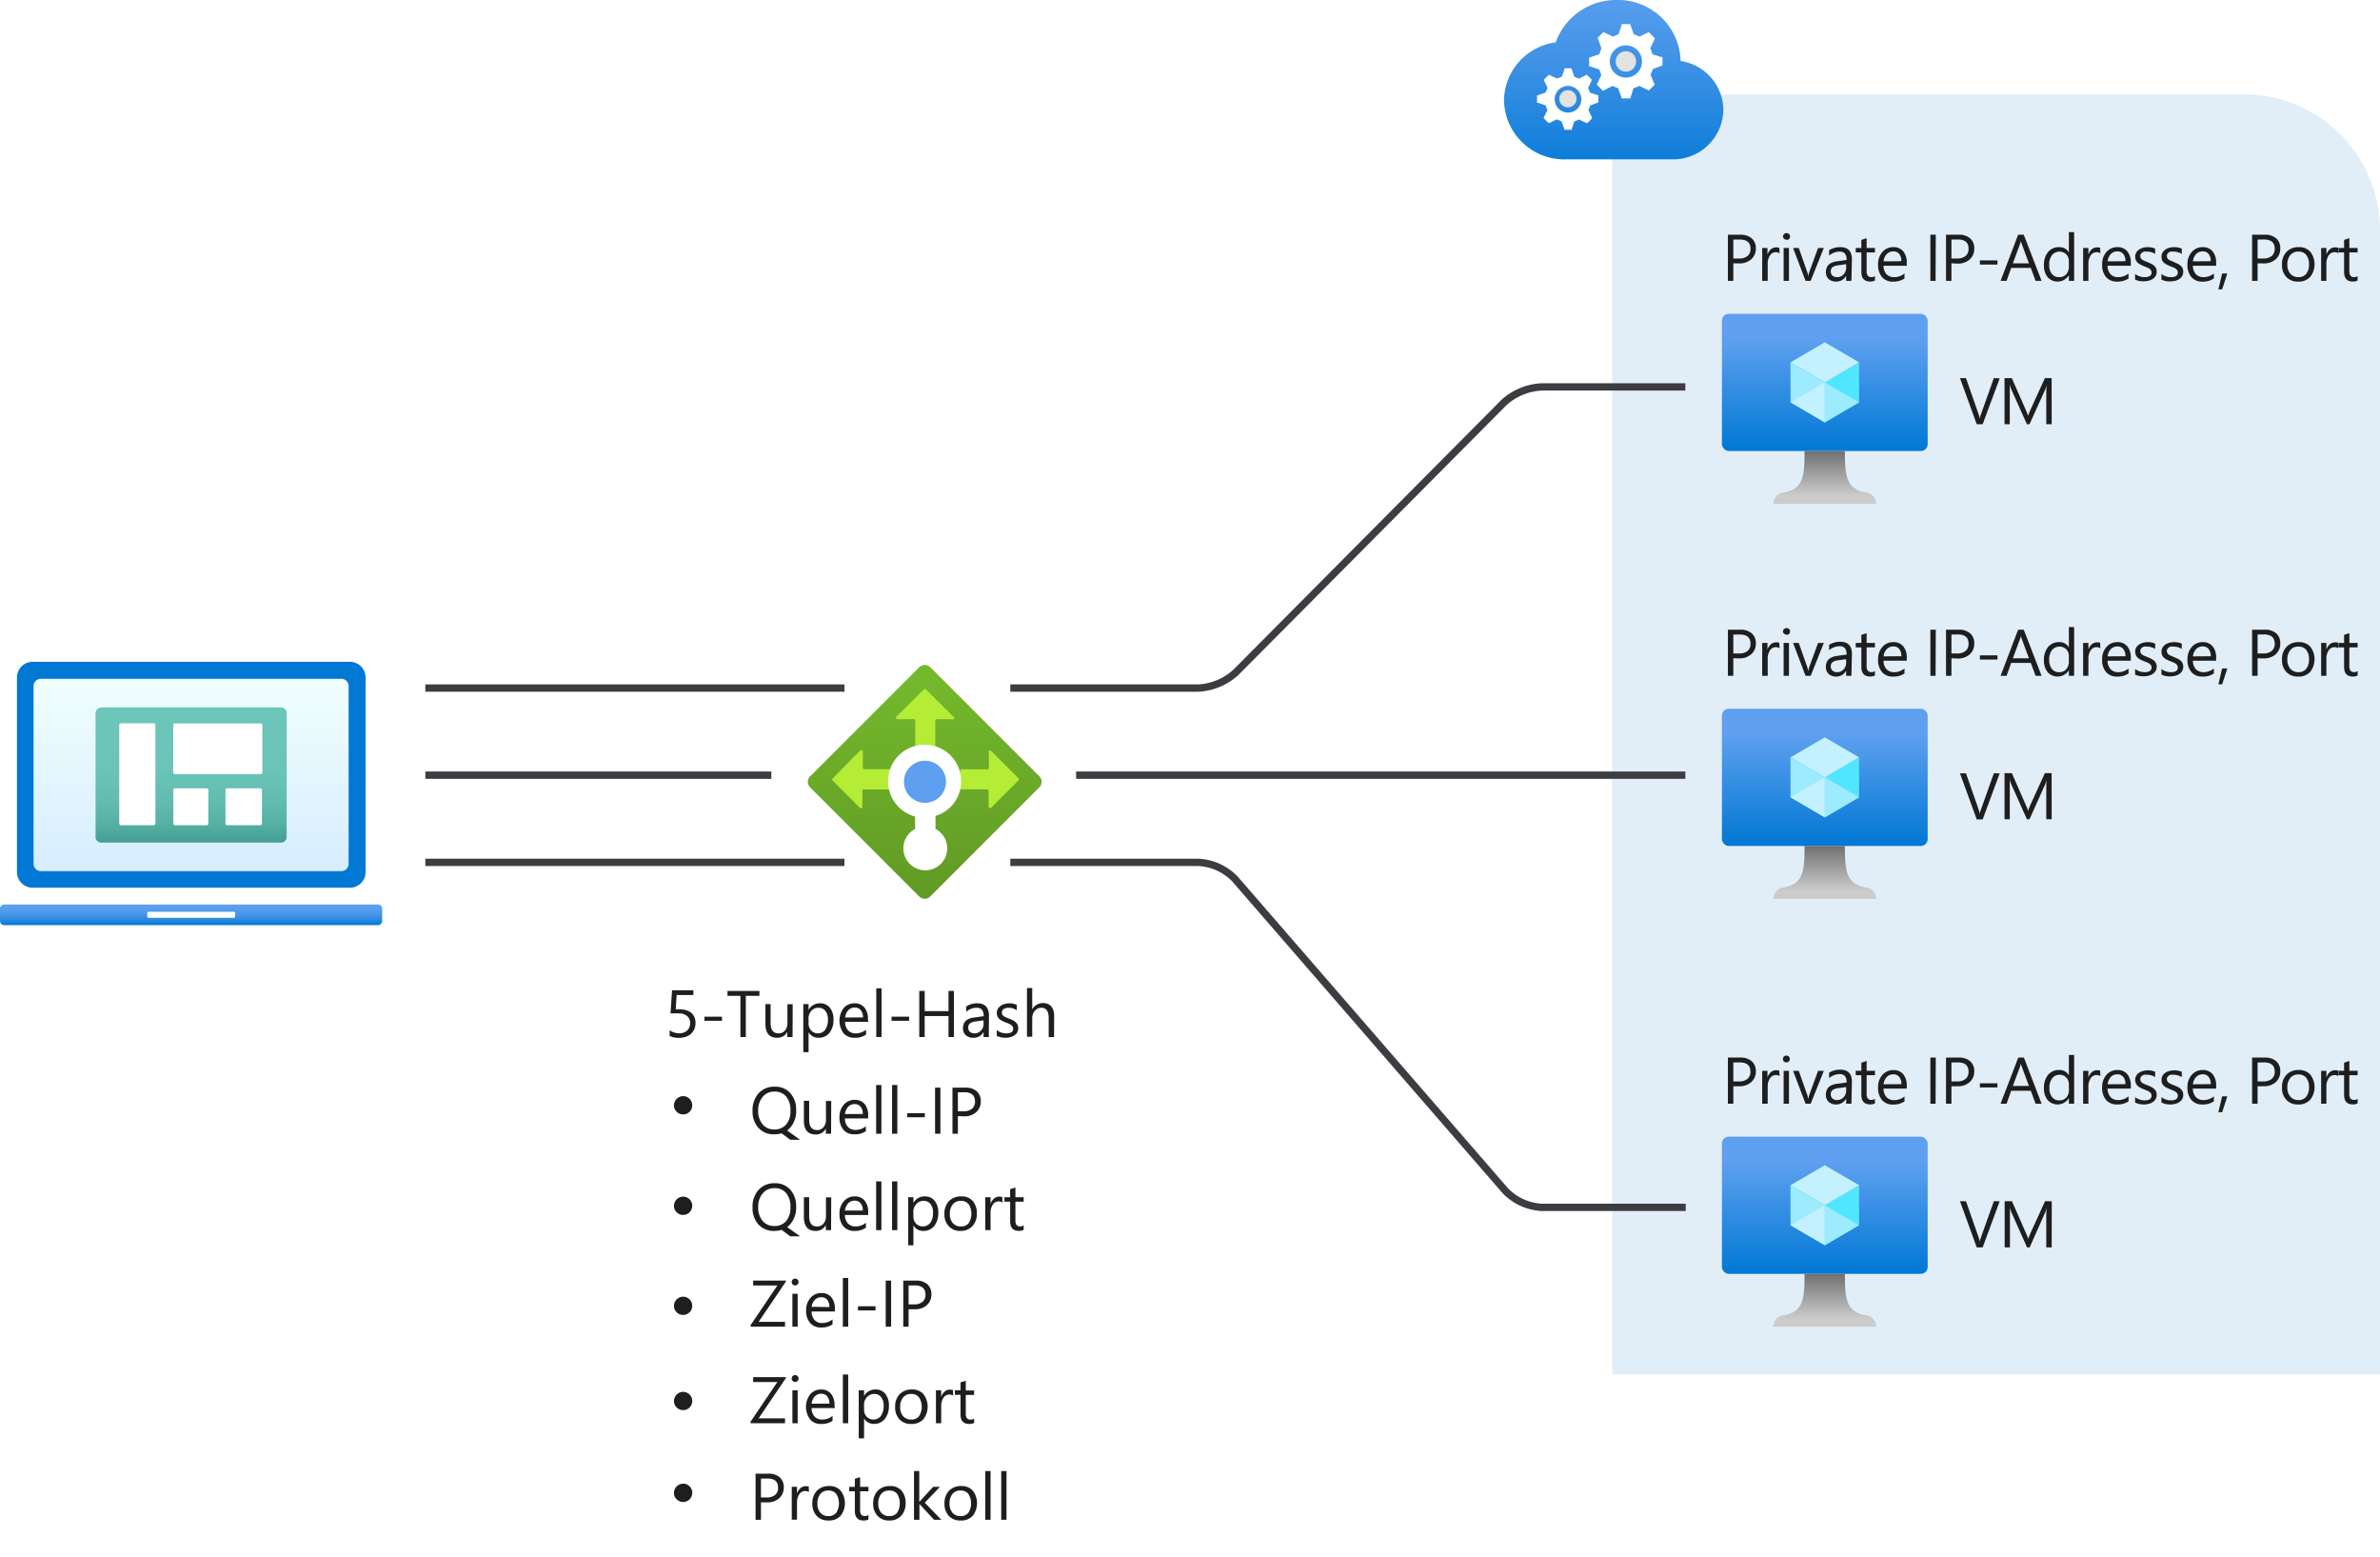 <svg id="Layer_1" data-name="Layer 1" xmlns="http://www.w3.org/2000/svg" xmlns:xlink="http://www.w3.org/1999/xlink" viewBox="0 0 325.49 212.9"><defs><style>.cls-1,.cls-10{fill:#fff;}.cls-2{fill:#0072c6;opacity:0.12;}.cls-2,.cls-6{isolation:isolate;}.cls-3{fill:url(#linear-gradient);}.cls-4{fill:#b4ec36;}.cls-5{fill:#5ea0ef;}.cls-6{opacity:0.9;fill:url(#linear-gradient-2);}.cls-7{fill:url(#linear-gradient-3);}.cls-8{fill:#0078d4;}.cls-10,.cls-8,.cls-9{fill-rule:evenodd;}.cls-9{fill:url(#linear-gradient-4);}.cls-11{fill:none;stroke:#3c3c41;stroke-miterlimit:10;}.cls-12{fill:url(#linear-gradient-5);}.cls-13{fill:#50e6ff;}.cls-14{fill:#c3f1ff;}.cls-15{fill:#9cebff;}.cls-16{fill:url(#linear-gradient-6);}.cls-17{fill:url(#linear-gradient-7);}.cls-18{fill:url(#linear-gradient-8);}.cls-19{fill:url(#linear-gradient-9);}.cls-20{fill:url(#linear-gradient-10);}.cls-21{fill:url(#linear-gradient-11);}.cls-22{fill:#e3e3e3;}.cls-23{fill:#1e1e1e;}</style><linearGradient id="linear-gradient" x1="126.49" y1="963.39" x2="126.49" y2="926.29" gradientTransform="translate(0 -837.21)" gradientUnits="userSpaceOnUse"><stop offset="0" stop-color="#5e9624"/><stop offset="0.02" stop-color="#5f9724"/><stop offset="1" stop-color="#76bc2d"/></linearGradient><linearGradient id="linear-gradient-2" x1="26.52" y1="92.8" x2="26.52" y2="120.83" gradientTransform="matrix(1, 0, 0, -1, 0, 213)" gradientUnits="userSpaceOnUse"><stop offset="0" stop-color="#d2ebff"/><stop offset="1" stop-color="#f0fffd"/></linearGradient><linearGradient id="linear-gradient-3" x1="26.13" y1="931.16" x2="26.13" y2="955.35" gradientTransform="translate(0 -837.21)" gradientUnits="userSpaceOnUse"><stop offset="0.09" stop-color="#6cc6b9"/><stop offset="0.46" stop-color="#6ac4b7"/><stop offset="0.64" stop-color="#62bdb0"/><stop offset="0.77" stop-color="#56b1a4"/><stop offset="0.88" stop-color="#439f93"/><stop offset="0.98" stop-color="#2c897d"/><stop offset="1" stop-color="#258277"/></linearGradient><linearGradient id="linear-gradient-4" x1="26.13" y1="86.52" x2="26.13" y2="89.34" gradientTransform="matrix(1, 0, 0, -1, 0, 213)" gradientUnits="userSpaceOnUse"><stop offset="0" stop-color="#0078d4"/><stop offset="0.17" stop-color="#1c84dc"/><stop offset="0.38" stop-color="#3990e4"/><stop offset="0.59" stop-color="#4d99ea"/><stop offset="0.8" stop-color="#5a9eee"/><stop offset="1" stop-color="#5ea0ef"/></linearGradient><linearGradient id="linear-gradient-5" x1="249.56" y1="898.87" x2="249.56" y2="880.1" gradientTransform="translate(0 -837.21)" gradientUnits="userSpaceOnUse"><stop offset="0" stop-color="#0078d4"/><stop offset="0.82" stop-color="#5ea0ef"/></linearGradient><linearGradient id="linear-gradient-6" x1="249.56" y1="906.1" x2="249.56" y2="898.87" gradientTransform="translate(0 -837.21)" gradientUnits="userSpaceOnUse"><stop offset="0.15" stop-color="#ccc"/><stop offset="1" stop-color="#707070"/></linearGradient><linearGradient id="linear-gradient-7" x1="249.56" y1="952.87" x2="249.56" y2="934.1" xlink:href="#linear-gradient-5"/><linearGradient id="linear-gradient-8" x1="249.56" y1="960.1" x2="249.56" y2="952.87" xlink:href="#linear-gradient-6"/><linearGradient id="linear-gradient-9" x1="249.56" y1="1011.37" x2="249.56" y2="992.6" xlink:href="#linear-gradient-5"/><linearGradient id="linear-gradient-10" x1="249.56" y1="1018.6" x2="249.56" y2="1011.37" xlink:href="#linear-gradient-6"/><linearGradient id="linear-gradient-11" x1="220.69" y1="862.31" x2="220.69" y2="832.51" gradientTransform="translate(0 -837.21)" gradientUnits="userSpaceOnUse"><stop offset="0" stop-color="#0078d4"/><stop offset="0.16" stop-color="#1380da"/><stop offset="0.53" stop-color="#3c91e5"/><stop offset="0.82" stop-color="#559cec"/><stop offset="1" stop-color="#5ea0ef"/></linearGradient></defs><rect class="cls-1" width="325.49" height="212.9"/><path class="cls-1" d="M325.49,187.9h-105V12.9h86.4a18.59,18.59,0,0,1,18.6,18.59Z"/><path class="cls-2" d="M325.49,187.9h-105V12.9h86.4a18.59,18.59,0,0,1,18.6,18.59Z"/><path class="cls-3" d="M110.81,106.13l14.91-14.91a1.07,1.07,0,0,1,1.51,0l0,0,14.91,14.91a1.06,1.06,0,0,1,0,1.51l0,0-14.93,14.93a1.06,1.06,0,0,1-1.49,0l-14.93-14.93a1.07,1.07,0,0,1,0-1.51Z"/><path class="cls-4" d="M130.4,98l-3.77-3.75a.23.23,0,0,0-.29,0L122.58,98a.17.17,0,0,0,0,.25.18.18,0,0,0,.19.07h2.2a.2.2,0,0,1,.2.19h0v3.56a.19.19,0,0,0,.19.19h2.35a.19.19,0,0,0,.2-.19h0V98.52a.19.19,0,0,1,.19-.19h2.21a.18.18,0,0,0,.21-.13.18.18,0,0,0-.07-.19Z"/><path class="cls-4" d="M117.6,102.65l-3.73,3.78a.2.2,0,0,0,0,.27l3.73,3.75a.2.2,0,0,0,.34-.14v-2.19a.18.18,0,0,1,.19-.19h3.56a.18.18,0,0,0,.18-.18s0,0,0,0v-2.35a.16.16,0,0,0-.06-.24l-.06,0h-3.55a.18.18,0,0,1-.2-.16v-2.17a.22.22,0,0,0-.12-.27.21.21,0,0,0-.27.13Z"/><path class="cls-4" d="M135.52,110.45l3.78-3.77a.19.19,0,0,0,0-.26l-3.78-3.77a.2.2,0,0,0-.28,0,.19.19,0,0,0,0,.12V105a.18.18,0,0,1-.18.18h-3.57a.18.18,0,0,0-.18.18v2.36a.18.18,0,0,0,.16.2H135a.19.19,0,0,1,.2.19v2.21a.2.2,0,0,0,.21.17A.22.22,0,0,0,135.52,110.45Z"/><path class="cls-1" d="M131.45,106.9a5,5,0,1,0-6.3,4.74v1.69a3,3,0,1,0,2.79,0v-1.78A4.93,4.93,0,0,0,131.45,106.9Z"/><circle id="e99c3387-15c3-4f28-bd4b-cb209b430e06" class="cls-5" cx="126.5" cy="106.88" r="2.88"/><rect class="cls-6" x="4.02" y="92.17" width="45.01" height="28.04"/><path class="cls-7" d="M13.86,96.72H38.42a.75.75,0,0,1,.78.71v17.06a.75.75,0,0,1-.78.71H13.86a.76.76,0,0,1-.79-.71v-17a.76.76,0,0,1,.79-.74Z"/><path id="bd0aa3dd-0b00-4321-a08d-35d4016600a8" class="cls-1" d="M23.92,98.91H35.65a.23.23,0,0,1,.23.21v6.48a.23.23,0,0,1-.23.22H23.92a.23.23,0,0,1-.23-.22V99.11A.23.23,0,0,1,23.92,98.91Z"/><rect id="bda038fc-05f8-4c73-8191-dcc998cc8c65" class="cls-1" x="16.31" y="98.89" width="4.94" height="13.93" rx="0.22"/><path id="f698805f-4654-42cb-b2bf-38f0a925cdbf" class="cls-1" d="M31.06,107.78h4.55a.21.21,0,0,1,.21.22v4.62a.21.21,0,0,1-.21.2H31.06a.22.22,0,0,1-.22-.2V108a.22.22,0,0,1,.22-.22Z"/><path id="f83fd769-9efd-4d02-bd0d-a012d7e875a2" class="cls-1" d="M23.85,107.78h4.42a.22.22,0,0,1,.22.22h0v4.62a.2.2,0,0,1-.2.2H23.92a.21.21,0,0,1-.21-.21V108A.21.21,0,0,1,23.85,107.78Z"/><path class="cls-8" d="M4.59,93.8a1,1,0,0,1,1-1H46.68a1,1,0,0,1,1,1h0v24.3a1,1,0,0,1-1,1H5.59a1,1,0,0,1-1-1h0ZM2.32,92.63v26.59a2.15,2.15,0,0,0,2.15,2.15H47.8A2.15,2.15,0,0,0,50,119.22h0V92.63a2.15,2.15,0,0,0-2.15-2.15H4.47a2.15,2.15,0,0,0-2.15,2.15Z"/><path class="cls-9" d="M.57,123.66H51.7a.57.57,0,0,1,.57.57h0v1.68a.58.58,0,0,1-.57.57H.57a.58.58,0,0,1-.57-.57H0v-1.68a.56.56,0,0,1,.57-.57Z"/><path class="cls-10" d="M20.3,124.66H32a.16.16,0,0,1,.16.17h0v.48a.17.17,0,0,1-.16.17H20.3a.17.17,0,0,1-.16-.17h0v-.48a.16.16,0,0,1,.16-.17Z"/><line class="cls-11" x1="115.49" y1="94.07" x2="58.17" y2="94.07"/><line class="cls-11" x1="105.49" y1="105.98" x2="58.17" y2="105.98"/><line class="cls-11" x1="230.49" y1="105.98" x2="147.17" y2="105.98"/><line class="cls-11" x1="115.49" y1="117.9" x2="58.17" y2="117.9"/><rect class="cls-12" x="235.49" y="42.9" width="28.14" height="18.76" rx="0.94"/><polygon class="cls-13" points="254.25 49.54 254.25 55 249.56 57.75 249.56 52.28 254.25 49.54"/><polygon class="cls-14" points="254.25 49.54 249.56 52.29 244.87 49.54 249.56 46.8 254.25 49.54"/><polygon class="cls-15" points="249.56 52.29 249.56 57.75 244.87 55 244.87 49.54 249.56 52.29"/><polygon class="cls-14" points="244.87 55 249.56 52.28 249.56 57.75 244.87 55"/><polygon class="cls-15" points="254.25 55 249.56 52.28 249.56 57.75 254.25 55"/><path class="cls-16" d="M255.2,67.33c-2.78-.43-2.89-2.44-2.89-5.67h-5.52c0,3.23-.09,5.24-2.88,5.67a1.58,1.58,0,0,0-1.39,1.57h14.07A1.56,1.56,0,0,0,255.2,67.33Z"/><rect class="cls-17" x="235.49" y="96.9" width="28.14" height="18.76" rx="0.94"/><polygon class="cls-13" points="254.25 103.54 254.25 109 249.56 111.75 249.56 106.28 254.25 103.54"/><polygon class="cls-14" points="254.25 103.54 249.56 106.29 244.87 103.54 249.56 100.81 254.25 103.54"/><polygon class="cls-15" points="249.56 106.29 249.56 111.75 244.87 109 244.87 103.54 249.56 106.29"/><polygon class="cls-14" points="244.87 109 249.56 106.28 249.56 111.75 244.87 109"/><polygon class="cls-15" points="254.25 109 249.56 106.28 249.56 111.75 254.25 109"/><path class="cls-18" d="M255.2,121.33c-2.78-.43-2.89-2.44-2.89-5.67h-5.52c0,3.23-.09,5.24-2.88,5.67a1.58,1.58,0,0,0-1.39,1.57h14.07A1.56,1.56,0,0,0,255.2,121.33Z"/><rect class="cls-19" x="235.49" y="155.4" width="28.14" height="18.76" rx="0.94"/><polygon class="cls-13" points="254.25 162.04 254.25 167.5 249.56 170.25 249.56 164.78 254.25 162.04"/><polygon class="cls-14" points="254.25 162.04 249.56 164.79 244.87 162.04 249.56 159.31 254.25 162.04"/><polygon class="cls-15" points="249.56 164.79 249.56 170.25 244.87 167.5 244.87 162.04 249.56 164.79"/><polygon class="cls-14" points="244.87 167.5 249.56 164.78 249.56 170.25 244.87 167.5"/><polygon class="cls-15" points="254.25 167.5 249.56 164.78 249.56 170.25 254.25 167.5"/><path class="cls-20" d="M255.2,179.83c-2.78-.43-2.89-2.44-2.89-5.67h-5.52c0,3.23-.09,5.24-2.88,5.67a1.58,1.58,0,0,0-1.39,1.57h14.07A1.56,1.56,0,0,0,255.2,179.83Z"/><path class="cls-21" d="M235.69,15a6.84,6.84,0,0,0-5.85-6.66A8.56,8.56,0,0,0,221.09,0a8.76,8.76,0,0,0-8.33,5.79,8.12,8.12,0,0,0-7.07,8,8.24,8.24,0,0,0,8.45,8h14.79A6.89,6.89,0,0,0,235.69,15Z"/><circle class="cls-22" cx="214.43" cy="13.5" r="1.18"/><path class="cls-1" d="M218.59,14V13h-.13l-1-.33-.26-.65.51-1.1-.66-.67h-.14l-.95.5-.65-.26-.41-1.15h-.95v.13l-.34,1-.7.26-1.08-.51-.67.66V11l.49,1-.27.65-1.17.41v1h.14l1,.33.27.65-.52,1.1.67.67h.13l1-.49.65.27.42,1.15h1v-.13l.33-1,.65-.27,1.1.52.67-.67v-.13l-.48-1,.26-.65Zm-4.16,1.39a1.82,1.82,0,1,1,1.83-1.8,1.81,1.81,0,0,1-1.83,1.8Z"/><circle class="cls-22" cx="222.36" cy="8.4" r="1.4"/><path class="cls-1" d="M227.36,8.94V7.8h-.15L226,7.42l-.29-.85.62-1.33-.8-.8h-.15L224.21,5l-.77-.32-.5-1.38h-1.18v.17l-.4,1.21-.78.32-1.3-.62-.8.8.08.15L219,6.59l-.27.83-1.4.45V9.09h.17l1.21.4.29.75-.62,1.33.83.85.17-.08,1.13-.59.79.32.5,1.38H223v-.16l.4-1.22.78-.32,1.32.62.8-.8-.08-.15-.49-1.2.32-.78Zm-5,1.66a2.2,2.2,0,1,1,2.2-2.2h0a2.18,2.18,0,0,1-2.17,2.2Z"/><path class="cls-11" d="M230.49,52.9H210.83A8.31,8.31,0,0,0,205.71,55L169,91.94a8.24,8.24,0,0,1-5.11,2.13H138.17"/><path class="cls-11" d="M138.17,117.9h25.71a7.47,7.47,0,0,1,5,2.26l37,42.65a7.49,7.49,0,0,0,5,2.26h19.66"/><path class="cls-23" d="M93.43,152.36a1.17,1.17,0,0,1-.88-.36,1.19,1.19,0,0,1-.38-.88,1.28,1.28,0,0,1,1.26-1.26,1.25,1.25,0,0,1,1.24,1.26,1.23,1.23,0,0,1-1.23,1.24Z"/><path class="cls-23" d="M93.43,166.1a1.17,1.17,0,0,1-.88-.36,1.19,1.19,0,0,1-.38-.88,1.28,1.28,0,0,1,1.26-1.26,1.25,1.25,0,0,1,1.24,1.26,1.23,1.23,0,0,1-1.23,1.24Z"/><path class="cls-23" d="M93.43,179.77a1.17,1.17,0,0,1-.88-.36,1.16,1.16,0,0,1-.38-.88,1.27,1.27,0,0,1,1.26-1.25,1.25,1.25,0,0,1,1.24,1.25,1.23,1.23,0,0,1-1.23,1.24Z"/><path class="cls-23" d="M93.43,192.79a1.25,1.25,0,0,1-.88-.36,1.19,1.19,0,0,1-.38-.88,1.28,1.28,0,0,1,1.26-1.26,1.25,1.25,0,0,1,1.24,1.26,1.23,1.23,0,0,1-1.23,1.24Z"/><path class="cls-23" d="M93.43,205.35a1.25,1.25,0,0,1-.88-.36,1.19,1.19,0,0,1-.38-.88,1.27,1.27,0,0,1,1.26-1.26,1.16,1.16,0,0,1,.88.37,1.18,1.18,0,0,1,.36.89,1.24,1.24,0,0,1-1.23,1.24Z"/><path class="cls-23" d="M95.12,139.85a2.24,2.24,0,0,1-.16.84,2,2,0,0,1-.45.64,1.92,1.92,0,0,1-.71.41,2.65,2.65,0,0,1-.92.15,2.59,2.59,0,0,1-1.3-.26v-.77a2.35,2.35,0,0,0,1.31.41,1.72,1.72,0,0,0,.62-.1,1.31,1.31,0,0,0,.47-.28,1.17,1.17,0,0,0,.29-.43,1.47,1.47,0,0,0,.11-.56,1.21,1.21,0,0,0-.42-1,1.81,1.81,0,0,0-1.2-.35h-.55l-.27,0-.24,0,.21-3.16h2.92v.65H92.54L92.41,138l.3,0H93a2.73,2.73,0,0,1,.89.13,2,2,0,0,1,.68.37,1.65,1.65,0,0,1,.41.6A2,2,0,0,1,95.12,139.85Z"/><path class="cls-23" d="M98.74,139.56h-2.4V139h2.4Z"/><path class="cls-23" d="M103.86,136.15H102v5.63h-.74v-5.63H99.49v-.67h4.37Z"/><path class="cls-23" d="M108.39,141.78h-.72v-.71h0a1.48,1.48,0,0,1-1.39.81c-1.07,0-1.6-.63-1.6-1.91v-2.69h.71v2.57c0,1,.37,1.43,1.09,1.43a1.11,1.11,0,0,0,.87-.39,1.48,1.48,0,0,0,.34-1v-2.59h.72Z"/><path class="cls-23" d="M110.58,141.13h0v2.72h-.72v-6.57h.72v.79h0a1.72,1.72,0,0,1,1.56-.9,1.67,1.67,0,0,1,1.36.61,2.52,2.52,0,0,1,.49,1.62,2.85,2.85,0,0,1-.55,1.81,1.84,1.84,0,0,1-1.51.67A1.52,1.52,0,0,1,110.58,141.13Zm0-1.82v.63a1.36,1.36,0,0,0,.36.95,1.2,1.2,0,0,0,.92.39,1.22,1.22,0,0,0,1-.5,2.38,2.38,0,0,0,.37-1.4,1.79,1.79,0,0,0-.35-1.17,1.14,1.14,0,0,0-.94-.43,1.27,1.27,0,0,0-1,.44A1.58,1.58,0,0,0,110.57,139.31Z"/><path class="cls-23" d="M118.75,139.71h-3.17a1.66,1.66,0,0,0,.4,1.16,1.4,1.4,0,0,0,1.06.41,2.22,2.22,0,0,0,1.4-.5v.67a2.59,2.59,0,0,1-1.57.43,1.92,1.92,0,0,1-1.5-.61,2.9,2.9,0,0,1,0-3.44,1.92,1.92,0,0,1,1.48-.66,1.67,1.67,0,0,1,1.37.58,2.37,2.37,0,0,1,.48,1.58Zm-.73-.61a1.48,1.48,0,0,0-.31-1,1,1,0,0,0-.82-.35,1.19,1.19,0,0,0-.87.36,1.78,1.78,0,0,0-.44,1Z"/><path class="cls-23" d="M120.56,141.78h-.72v-6.66h.72Z"/><path class="cls-23" d="M124.33,139.56h-2.4V139h2.4Z"/><path class="cls-23" d="M130.46,141.78h-.74v-2.87h-3.26v2.87h-.74v-6.3h.74v2.76h3.26v-2.76h.74Z"/><path class="cls-23" d="M135.23,141.78h-.72v-.7h0a1.49,1.49,0,0,1-1.38.8,1.45,1.45,0,0,1-1.05-.35,1.21,1.21,0,0,1-.38-.95c0-.84.49-1.33,1.48-1.46l1.35-.19c0-.77-.31-1.15-.93-1.15a2.18,2.18,0,0,0-1.46.55v-.73a2.71,2.71,0,0,1,1.53-.43c1,0,1.58.56,1.58,1.68Zm-.72-2.28-1.08.15a1.78,1.78,0,0,0-.76.25.72.72,0,0,0-.25.63.68.68,0,0,0,.23.54.92.92,0,0,0,.63.21,1.16,1.16,0,0,0,.88-.38,1.31,1.31,0,0,0,.35-1Z"/><path class="cls-23" d="M136.32,141.62v-.78a2.12,2.12,0,0,0,1.29.44c.64,0,.95-.21.95-.63a.51.51,0,0,0-.08-.31.66.66,0,0,0-.22-.22,1.92,1.92,0,0,0-.32-.18l-.4-.16a2.91,2.91,0,0,1-.53-.24,1.61,1.61,0,0,1-.38-.27,1.13,1.13,0,0,1-.23-.34,1.27,1.27,0,0,1-.07-.46,1.16,1.16,0,0,1,.14-.56,1.35,1.35,0,0,1,.39-.4,1.63,1.63,0,0,1,.55-.25,2.3,2.3,0,0,1,.64-.09,2.52,2.52,0,0,1,1,.21v.73a2.06,2.06,0,0,0-1.15-.33,1.36,1.36,0,0,0-.36.05.8.8,0,0,0-.28.13.49.49,0,0,0-.18.2.51.51,0,0,0-.06.25.67.67,0,0,0,.06.3.54.54,0,0,0,.19.21,1.58,1.58,0,0,0,.29.17l.4.16a4.61,4.61,0,0,1,.54.23,1.74,1.74,0,0,1,.41.28,1,1,0,0,1,.25.35,1.09,1.09,0,0,1,.09.47,1.21,1.21,0,0,1-.14.58,1.18,1.18,0,0,1-.4.4,1.86,1.86,0,0,1-.57.25,2.87,2.87,0,0,1-.67.07A2.65,2.65,0,0,1,136.32,141.62Z"/><path class="cls-23" d="M144.15,141.78h-.73v-2.59c0-.94-.34-1.41-1-1.41a1.15,1.15,0,0,0-.89.41,1.51,1.51,0,0,0-.36,1v2.55h-.72v-6.66h.72V138h0a1.63,1.63,0,0,1,1.47-.86c1,0,1.53.62,1.53,1.84Z"/><path class="cls-23" d="M105.87,155.08a2.79,2.79,0,0,1-2.15-.88,3.3,3.3,0,0,1-.8-2.3,3.45,3.45,0,0,1,.82-2.42,2.87,2.87,0,0,1,2.24-.91,2.68,2.68,0,0,1,2.1.88,3.3,3.3,0,0,1,.8,2.3,3.46,3.46,0,0,1-.82,2.44,3.51,3.51,0,0,1-.41.37l1.77,1.27h-1.34l-1.19-.89A3.31,3.31,0,0,1,105.87,155.08Zm.06-5.84a2,2,0,0,0-1.62.72,2.77,2.77,0,0,0-.62,1.88,2.8,2.8,0,0,0,.6,1.87,2,2,0,0,0,1.58.71,2.06,2.06,0,0,0,1.64-.68,2.75,2.75,0,0,0,.59-1.89,2.85,2.85,0,0,0-.58-1.93A2,2,0,0,0,105.93,149.24Z"/><path class="cls-23" d="M113.66,155h-.72v-.71h0a1.48,1.48,0,0,1-1.39.81c-1.07,0-1.61-.63-1.61-1.91v-2.69h.72v2.57c0,.95.36,1.43,1.09,1.43a1.11,1.11,0,0,0,.87-.39,1.48,1.48,0,0,0,.34-1v-2.59h.72Z"/><path class="cls-23" d="M118.73,152.91h-3.18a1.71,1.71,0,0,0,.41,1.16,1.4,1.4,0,0,0,1.06.41,2.24,2.24,0,0,0,1.4-.5v.67a2.61,2.61,0,0,1-1.57.43,1.89,1.89,0,0,1-1.5-.61,2.52,2.52,0,0,1-.54-1.72,2.48,2.48,0,0,1,.59-1.72,1.92,1.92,0,0,1,1.48-.66,1.7,1.7,0,0,1,1.37.57,2.41,2.41,0,0,1,.48,1.59Zm-.74-.61a1.43,1.43,0,0,0-.3-1,1,1,0,0,0-.82-.35,1.19,1.19,0,0,0-.87.36,1.71,1.71,0,0,0-.44,1Z"/><path class="cls-23" d="M120.54,155h-.72v-6.66h.72Z"/><path class="cls-23" d="M122.72,155H122v-6.66h.72Z"/><path class="cls-23" d="M126.48,152.75h-2.4v-.56h2.4Z"/><path class="cls-23" d="M128.61,155h-.73v-6.3h.73Z"/><path class="cls-23" d="M131,152.6V155h-.74v-6.3H132a2.27,2.27,0,0,1,1.57.49,1.76,1.76,0,0,1,.56,1.39,1.93,1.93,0,0,1-.62,1.47,2.37,2.37,0,0,1-1.67.57Zm0-3.26v2.59h.77a1.76,1.76,0,0,0,1.17-.35,1.23,1.23,0,0,0,.4-1c0-.83-.49-1.25-1.47-1.25Z"/><path class="cls-23" d="M105.87,168.29a2.8,2.8,0,0,1-2.15-.89,3.3,3.3,0,0,1-.8-2.3,3.45,3.45,0,0,1,.82-2.42,2.87,2.87,0,0,1,2.24-.91,2.72,2.72,0,0,1,2.1.88,3.3,3.3,0,0,1,.8,2.3,3.46,3.46,0,0,1-.82,2.44,2.8,2.8,0,0,1-.41.37l1.77,1.27h-1.34l-1.19-.89A3.31,3.31,0,0,1,105.87,168.29Zm.06-5.85a2,2,0,0,0-1.62.72,2.77,2.77,0,0,0-.62,1.88,2.8,2.8,0,0,0,.6,1.87,2,2,0,0,0,1.58.71,2.08,2.08,0,0,0,1.64-.67,2.79,2.79,0,0,0,.59-1.9,2.87,2.87,0,0,0-.58-1.93A2,2,0,0,0,105.93,162.44Z"/><path class="cls-23" d="M113.66,168.18h-.72v-.71h0a1.49,1.49,0,0,1-1.39.82c-1.07,0-1.61-.64-1.61-1.92v-2.69h.72v2.57c0,.95.36,1.43,1.09,1.43a1.11,1.11,0,0,0,.87-.39,1.48,1.48,0,0,0,.34-1v-2.59h.72Z"/><path class="cls-23" d="M118.73,166.11h-3.18a1.71,1.71,0,0,0,.41,1.16,1.4,1.4,0,0,0,1.06.41,2.24,2.24,0,0,0,1.4-.5v.67a2.61,2.61,0,0,1-1.57.44,1.89,1.89,0,0,1-1.5-.62,2.52,2.52,0,0,1-.54-1.72,2.44,2.44,0,0,1,.59-1.71,1.89,1.89,0,0,1,1.48-.67,1.67,1.67,0,0,1,1.37.58,2.37,2.37,0,0,1,.48,1.58Zm-.74-.61a1.43,1.43,0,0,0-.3-1,1,1,0,0,0-.82-.35,1.19,1.19,0,0,0-.87.36,1.71,1.71,0,0,0-.44,1Z"/><path class="cls-23" d="M120.54,168.18h-.72v-6.66h.72Z"/><path class="cls-23" d="M122.72,168.18H122v-6.66h.72Z"/><path class="cls-23" d="M124.92,167.53h0v2.72h-.72v-6.57h.72v.79h0a1.69,1.69,0,0,1,1.55-.9,1.66,1.66,0,0,1,1.36.61,2.47,2.47,0,0,1,.49,1.62,2.79,2.79,0,0,1-.55,1.81,1.84,1.84,0,0,1-1.5.68A1.5,1.5,0,0,1,124.92,167.53Zm0-1.82v.63a1.36,1.36,0,0,0,.36.95,1.3,1.3,0,0,0,1.95-.11,2.29,2.29,0,0,0,.37-1.39,1.75,1.75,0,0,0-.35-1.18,1.13,1.13,0,0,0-.94-.43,1.3,1.3,0,0,0-1,.44A1.63,1.63,0,0,0,124.9,165.71Z"/><path class="cls-23" d="M131.35,168.29a2.07,2.07,0,0,1-1.59-.64,2.31,2.31,0,0,1-.6-1.67,2.46,2.46,0,0,1,.62-1.77,2.26,2.26,0,0,1,1.68-.64,2,2,0,0,1,1.57.62,2.51,2.51,0,0,1,.56,1.72,2.41,2.41,0,0,1-.61,1.73A2.13,2.13,0,0,1,131.35,168.29Zm.05-4.11a1.37,1.37,0,0,0-1.09.47,2,2,0,0,0-.41,1.31,1.85,1.85,0,0,0,.41,1.26,1.38,1.38,0,0,0,1.09.46,1.33,1.33,0,0,0,1.08-.45,2.45,2.45,0,0,0,0-2.59A1.3,1.3,0,0,0,131.4,164.18Z"/><path class="cls-23" d="M137.09,164.41a.85.85,0,0,0-.54-.15.94.94,0,0,0-.78.44,2.05,2.05,0,0,0-.3,1.19v2.29h-.73v-4.5h.73v.93h0a1.58,1.58,0,0,1,.47-.74,1.07,1.07,0,0,1,.71-.27,1.19,1.19,0,0,1,.43.06Z"/><path class="cls-23" d="M140,168.14a1.42,1.42,0,0,1-.67.14c-.79,0-1.18-.44-1.18-1.32v-2.67h-.78v-.61h.78v-1.1l.72-.23v1.33H140v.61h-1.13v2.54a1.09,1.09,0,0,0,.15.65.6.6,0,0,0,.51.19.75.75,0,0,0,.47-.15Z"/><path class="cls-23" d="M107.45,175.26l-3.7,5.46h3.61v.66h-4.71v-.2l3.66-5.43H103v-.67h4.5Z"/><path class="cls-23" d="M108.74,175.74a.44.44,0,0,1-.33-.13.45.45,0,0,1-.14-.33.46.46,0,0,1,.14-.34.48.48,0,0,1,.66,0,.42.42,0,0,1,.14.34.42.42,0,0,1-.14.33A.44.44,0,0,1,108.74,175.74Zm.35,5.64h-.72v-4.5h.72Z"/><path class="cls-23" d="M114.17,179.31H111a1.64,1.64,0,0,0,.4,1.16,1.37,1.37,0,0,0,1.07.41,2.16,2.16,0,0,0,1.39-.5v.68a2.59,2.59,0,0,1-1.57.43,1.88,1.88,0,0,1-1.49-.61,2.5,2.5,0,0,1-.55-1.73,2.44,2.44,0,0,1,.6-1.71,1.9,1.9,0,0,1,1.47-.66,1.7,1.7,0,0,1,1.37.57,2.4,2.4,0,0,1,.49,1.59Zm-.74-.61a1.56,1.56,0,0,0-.3-1,1,1,0,0,0-.83-.34,1.15,1.15,0,0,0-.86.36,1.59,1.59,0,0,0-.44.95Z"/><path class="cls-23" d="M116,181.38h-.73v-6.66H116Z"/><path class="cls-23" d="M119.74,179.16h-2.4v-.57h2.4Z"/><path class="cls-23" d="M121.87,181.38h-.74v-6.3h.74Z"/><path class="cls-23" d="M124.26,179v2.38h-.73v-6.3h1.73a2.27,2.27,0,0,1,1.56.5,1.74,1.74,0,0,1,.56,1.38,1.92,1.92,0,0,1-.62,1.47,2.37,2.37,0,0,1-1.67.57Zm0-3.25v2.58H125a1.71,1.71,0,0,0,1.16-.34,1.26,1.26,0,0,0,.41-1c0-.83-.5-1.25-1.48-1.25Z"/><path class="cls-23" d="M107.45,188.45l-3.7,5.46h3.61v.67h-4.71v-.21l3.66-5.42H103v-.67h4.5Z"/><path class="cls-23" d="M108.74,188.94a.45.45,0,0,1-.33-.14.42.42,0,0,1-.14-.33.48.48,0,0,1,.14-.34.48.48,0,0,1,.66,0,.44.44,0,0,1,.14.34.42.42,0,0,1-.14.33A.45.45,0,0,1,108.74,188.94Zm.35,5.64h-.72v-4.5h.72Z"/><path class="cls-23" d="M114.17,192.51H111a1.66,1.66,0,0,0,.4,1.16,1.41,1.41,0,0,0,1.07.41,2.22,2.22,0,0,0,1.39-.5v.67a2.59,2.59,0,0,1-1.57.43,1.88,1.88,0,0,1-1.49-.61,2.86,2.86,0,0,1,0-3.44,1.9,1.9,0,0,1,1.47-.66,1.7,1.7,0,0,1,1.37.57,2.42,2.42,0,0,1,.49,1.59Zm-.74-.61a1.54,1.54,0,0,0-.3-1,1.05,1.05,0,0,0-.83-.35,1.15,1.15,0,0,0-.86.36,1.65,1.65,0,0,0-.44,1Z"/><path class="cls-23" d="M116,194.58h-.73v-6.66H116Z"/><path class="cls-23" d="M118.17,193.93h0v2.72h-.73v-6.57h.73v.79h0a1.72,1.72,0,0,1,1.56-.9,1.64,1.64,0,0,1,1.36.61,2.52,2.52,0,0,1,.48,1.62A2.79,2.79,0,0,1,121,194a1.81,1.81,0,0,1-1.5.67A1.52,1.52,0,0,1,118.17,193.93Zm0-1.82v.63a1.36,1.36,0,0,0,.36.95,1.29,1.29,0,0,0,1.94-.11,2.31,2.31,0,0,0,.38-1.4,1.79,1.79,0,0,0-.35-1.17,1.14,1.14,0,0,0-.94-.43,1.27,1.27,0,0,0-1,.44A1.56,1.56,0,0,0,118.16,192.11Z"/><path class="cls-23" d="M124.61,194.68a2.1,2.1,0,0,1-1.6-.63,2.35,2.35,0,0,1-.59-1.67,2.42,2.42,0,0,1,.62-1.77,2.24,2.24,0,0,1,1.67-.64,2,2,0,0,1,1.57.62,2.82,2.82,0,0,1,0,3.45A2.14,2.14,0,0,1,124.61,194.68Zm0-4.1a1.39,1.39,0,0,0-1.1.47,2,2,0,0,0-.4,1.31,1.85,1.85,0,0,0,.4,1.26,1.43,1.43,0,0,0,1.1.46,1.31,1.31,0,0,0,1.07-.45,2.4,2.4,0,0,0,0-2.59A1.28,1.28,0,0,0,124.66,190.58Z"/><path class="cls-23" d="M130.35,190.81a.88.88,0,0,0-.55-.15.92.92,0,0,0-.77.44,2,2,0,0,0-.31,1.19v2.29H128v-4.5h.72V191h0a1.51,1.51,0,0,1,.47-.74,1.05,1.05,0,0,1,.71-.27,1.23,1.23,0,0,1,.43.06Z"/><path class="cls-23" d="M133.22,194.54a1.46,1.46,0,0,1-.68.14c-.79,0-1.18-.44-1.18-1.32v-2.67h-.77v-.61h.77V189l.72-.23v1.33h1.14v.61h-1.14v2.54a1,1,0,0,0,.16.65.63.63,0,0,0,.51.19.78.78,0,0,0,.47-.15Z"/><path class="cls-23" d="M104.07,205.4v2.38h-.74v-6.3h1.73a2.27,2.27,0,0,1,1.57.49,1.76,1.76,0,0,1,.56,1.39,1.92,1.92,0,0,1-.62,1.47,2.37,2.37,0,0,1-1.67.57Zm0-3.25v2.58h.77a1.76,1.76,0,0,0,1.17-.35,1.23,1.23,0,0,0,.4-1c0-.83-.49-1.24-1.47-1.24Z"/><path class="cls-23" d="M110.62,204a.83.83,0,0,0-.54-.15.91.91,0,0,0-.77.44,2,2,0,0,0-.31,1.19v2.29h-.72v-4.5H109v.93h0a1.58,1.58,0,0,1,.47-.74,1.09,1.09,0,0,1,.71-.27,1.19,1.19,0,0,1,.43.06Z"/><path class="cls-23" d="M113.29,207.88a2.1,2.1,0,0,1-1.6-.63,2.35,2.35,0,0,1-.59-1.67,2.42,2.42,0,0,1,.62-1.77,2.24,2.24,0,0,1,1.67-.64,2,2,0,0,1,1.57.62,2.82,2.82,0,0,1,0,3.45A2.14,2.14,0,0,1,113.29,207.88Zm0-4.1a1.39,1.39,0,0,0-1.1.47,2,2,0,0,0-.4,1.31,1.85,1.85,0,0,0,.4,1.26,1.4,1.4,0,0,0,1.1.46,1.32,1.32,0,0,0,1.07-.45,2.4,2.4,0,0,0,0-2.59A1.3,1.3,0,0,0,113.34,203.78Z"/><path class="cls-23" d="M118.77,207.74a1.46,1.46,0,0,1-.68.14c-.78,0-1.18-.44-1.18-1.32v-2.67h-.77v-.61h.77v-1.1l.72-.23v1.33h1.14v.61h-1.14v2.54a1,1,0,0,0,.16.65.6.6,0,0,0,.51.19.78.78,0,0,0,.47-.15Z"/><path class="cls-23" d="M121.61,207.88a2.06,2.06,0,0,1-1.59-.63,2.31,2.31,0,0,1-.6-1.67,2.46,2.46,0,0,1,.62-1.77,2.24,2.24,0,0,1,1.67-.64,2,2,0,0,1,1.58.62,2.51,2.51,0,0,1,.56,1.72,2.42,2.42,0,0,1-.61,1.73A2.12,2.12,0,0,1,121.61,207.88Zm0-4.1a1.39,1.39,0,0,0-1.1.47,2,2,0,0,0-.4,1.31,1.85,1.85,0,0,0,.41,1.26,1.38,1.38,0,0,0,1.09.46,1.33,1.33,0,0,0,1.08-.45,2.45,2.45,0,0,0,0-2.59A1.3,1.3,0,0,0,121.66,203.78Z"/><path class="cls-23" d="M128.74,207.78h-1l-2-2.16h0v2.16H125v-6.66h.72v4.22h0l1.89-2.06h.94l-2.08,2.17Z"/><path class="cls-23" d="M131.36,207.88a2.1,2.1,0,0,1-1.6-.63,2.35,2.35,0,0,1-.59-1.67,2.42,2.42,0,0,1,.62-1.77,2.24,2.24,0,0,1,1.67-.64,2,2,0,0,1,1.57.62,2.82,2.82,0,0,1,0,3.45A2.14,2.14,0,0,1,131.36,207.88Zm0-4.1a1.39,1.39,0,0,0-1.1.47,2,2,0,0,0-.4,1.31,1.85,1.85,0,0,0,.4,1.26,1.4,1.4,0,0,0,1.1.46,1.31,1.31,0,0,0,1.07-.45,2.4,2.4,0,0,0,0-2.59A1.28,1.28,0,0,0,131.41,203.78Z"/><path class="cls-23" d="M135.47,207.78h-.72v-6.66h.72Z"/><path class="cls-23" d="M137.65,207.78h-.72v-6.66h.72Z"/><path class="cls-23" d="M237.05,36V38.4h-.74V32.09H238a2.28,2.28,0,0,1,1.57.5,1.74,1.74,0,0,1,.56,1.38,1.92,1.92,0,0,1-.62,1.47,2.37,2.37,0,0,1-1.67.57Zm0-3.25v2.59h.77A1.76,1.76,0,0,0,239,35a1.25,1.25,0,0,0,.4-1c0-.83-.49-1.25-1.47-1.25Z"/><path class="cls-23" d="M243.38,34.63a.88.88,0,0,0-.55-.15.94.94,0,0,0-.77.44,2,2,0,0,0-.31,1.18v2.3H241V33.9h.72v.92h0a1.6,1.6,0,0,1,.47-.74,1.11,1.11,0,0,1,.71-.26,1.23,1.23,0,0,1,.43.06Z"/><path class="cls-23" d="M244.3,32.75a.46.46,0,0,1-.33-.13.44.44,0,0,1-.13-.33A.45.45,0,0,1,244,32a.46.46,0,0,1,.33-.13.45.45,0,0,1,.34.13.46.46,0,0,1,.14.34.46.46,0,0,1-.48.46Zm.36,5.65h-.73V33.9h.73Z"/><path class="cls-23" d="M249.43,33.9l-1.8,4.5h-.7l-1.71-4.5H246l1.15,3.27a3.22,3.22,0,0,1,.15.62h0a3.42,3.42,0,0,1,.14-.61l1.2-3.28Z"/><path class="cls-23" d="M253.2,38.4h-.72v-.71h0a1.51,1.51,0,0,1-1.39.81,1.53,1.53,0,0,1-1-.35,1.27,1.27,0,0,1-.38-.95c0-.84.5-1.33,1.49-1.47l1.35-.19q0-1.14-.93-1.14a2.22,2.22,0,0,0-1.47.55v-.74a2.79,2.79,0,0,1,1.53-.42q1.59,0,1.59,1.68Zm-.72-2.28-1.09.15a1.83,1.83,0,0,0-.76.25.72.72,0,0,0-.25.63.68.68,0,0,0,.24.54.87.87,0,0,0,.62.2,1.17,1.17,0,0,0,.89-.37,1.36,1.36,0,0,0,.35-1Z"/><path class="cls-23" d="M256.42,38.35a1.33,1.33,0,0,1-.67.14c-.79,0-1.19-.44-1.19-1.32V34.51h-.77V33.9h.77V32.8l.72-.24V33.9h1.14v.61h-1.14v2.54a1,1,0,0,0,.16.64.61.61,0,0,0,.51.2.75.75,0,0,0,.47-.15Z"/><path class="cls-23" d="M260.77,36.33h-3.18a1.73,1.73,0,0,0,.41,1.16,1.39,1.39,0,0,0,1.06.4,2.19,2.19,0,0,0,1.4-.5v.68a2.61,2.61,0,0,1-1.57.43,1.89,1.89,0,0,1-1.5-.61,2.54,2.54,0,0,1-.54-1.73,2.44,2.44,0,0,1,.59-1.71,1.92,1.92,0,0,1,1.48-.66,1.7,1.7,0,0,1,1.37.57,2.4,2.4,0,0,1,.48,1.59Zm-.74-.62a1.46,1.46,0,0,0-.3-1,1,1,0,0,0-.82-.34,1.19,1.19,0,0,0-.87.36,1.65,1.65,0,0,0-.44,1Z"/><path class="cls-23" d="M264.71,38.4H264V32.09h.74Z"/><path class="cls-23" d="M266.88,36V38.4h-.74V32.09h1.74a2.27,2.27,0,0,1,1.56.5A1.74,1.74,0,0,1,270,34a1.92,1.92,0,0,1-.62,1.47,2.37,2.37,0,0,1-1.67.57Zm0-3.25v2.59h.78a1.73,1.73,0,0,0,1.16-.35,1.25,1.25,0,0,0,.4-1c0-.83-.49-1.25-1.47-1.25Z"/><path class="cls-23" d="M273.17,36.17h-2.4V35.6h2.4Z"/><path class="cls-23" d="M279.21,38.4h-.82l-.66-1.77h-2.68l-.63,1.77h-.82L276,32.09h.77ZM277.48,36l-1-2.69a1.84,1.84,0,0,1-.1-.42h0a2.17,2.17,0,0,1-.1.42l-1,2.69Z"/><path class="cls-23" d="M283.66,38.4h-.72v-.77h0a1.82,1.82,0,0,1-2.9.27,2.49,2.49,0,0,1-.51-1.65,2.74,2.74,0,0,1,.56-1.79,1.86,1.86,0,0,1,1.5-.67,1.43,1.43,0,0,1,1.35.73h0V31.73h.72Zm-.72-2V35.7a1.31,1.31,0,0,0-.36-.93,1.34,1.34,0,0,0-1.95.11,2.08,2.08,0,0,0-.38,1.34,1.91,1.91,0,0,0,.36,1.22,1.19,1.19,0,0,0,1,.45,1.23,1.23,0,0,0,1-.43A1.63,1.63,0,0,0,282.94,36.36Z"/><path class="cls-23" d="M287.24,34.63a.88.88,0,0,0-.55-.15.94.94,0,0,0-.77.44,2,2,0,0,0-.31,1.18v2.3h-.72V33.9h.72v.92h0a1.6,1.6,0,0,1,.47-.74,1.11,1.11,0,0,1,.71-.26,1.19,1.19,0,0,1,.43.06Z"/><path class="cls-23" d="M291.41,36.33h-3.18a1.73,1.73,0,0,0,.41,1.16,1.39,1.39,0,0,0,1.06.4,2.19,2.19,0,0,0,1.4-.5v.68a2.61,2.61,0,0,1-1.57.43,1.92,1.92,0,0,1-1.5-.61,2.54,2.54,0,0,1-.54-1.73,2.48,2.48,0,0,1,.59-1.71,1.92,1.92,0,0,1,1.48-.66,1.7,1.7,0,0,1,1.37.57,2.4,2.4,0,0,1,.48,1.59Zm-.74-.62a1.46,1.46,0,0,0-.3-1,1,1,0,0,0-.82-.34,1.19,1.19,0,0,0-.87.36,1.72,1.72,0,0,0-.44,1Z"/><path class="cls-23" d="M292,38.23v-.77a2.16,2.16,0,0,0,1.3.43c.63,0,.95-.21.95-.63a.56.56,0,0,0-.08-.3,1,1,0,0,0-.22-.23,1.69,1.69,0,0,0-.33-.17l-.4-.16a5.2,5.2,0,0,1-.52-.24,1.42,1.42,0,0,1-.38-.27,1,1,0,0,1-.23-.35,1.21,1.21,0,0,1-.08-.45,1,1,0,0,1,.15-.56,1.24,1.24,0,0,1,.38-.41,2,2,0,0,1,.56-.25,2.67,2.67,0,0,1,.64-.08,2.64,2.64,0,0,1,1,.2v.73a2,2,0,0,0-1.14-.32,1.4,1.4,0,0,0-.37,0,1,1,0,0,0-.27.13.72.72,0,0,0-.19.2.58.58,0,0,0-.06.26.6.6,0,0,0,.06.29.76.76,0,0,0,.19.21,1.07,1.07,0,0,0,.3.17l.4.16.54.24a2,2,0,0,1,.4.27,1.1,1.1,0,0,1,.26.35,1.13,1.13,0,0,1,.09.47,1.09,1.09,0,0,1-.15.58,1.27,1.27,0,0,1-.39.41,1.81,1.81,0,0,1-.57.24,2.93,2.93,0,0,1-.67.08A2.57,2.57,0,0,1,292,38.23Z"/><path class="cls-23" d="M295.6,38.23v-.77a2.11,2.11,0,0,0,1.29.43c.64,0,.95-.21.95-.63a.48.48,0,0,0-.08-.3.8.8,0,0,0-.22-.23,1.91,1.91,0,0,0-.32-.17l-.4-.16a5.46,5.46,0,0,1-.53-.24,1.61,1.61,0,0,1-.38-.27,1,1,0,0,1-.23-.35,1.22,1.22,0,0,1-.07-.45,1.13,1.13,0,0,1,.14-.56,1.38,1.38,0,0,1,.39-.41,1.85,1.85,0,0,1,.55-.25,2.74,2.74,0,0,1,.64-.08,2.69,2.69,0,0,1,1.05.2v.73a2.06,2.06,0,0,0-1.15-.32,1.37,1.37,0,0,0-.36,0,1,1,0,0,0-.28.13.57.57,0,0,0-.18.2.57.57,0,0,0,0,.55.54.54,0,0,0,.19.21,1.17,1.17,0,0,0,.29.17c.12,0,.25.11.4.16l.54.24a1.75,1.75,0,0,1,.4.27,1,1,0,0,1,.26.35,1.13,1.13,0,0,1,.09.47,1.16,1.16,0,0,1-.54,1,1.63,1.63,0,0,1-.57.24,2.86,2.86,0,0,1-.67.08A2.53,2.53,0,0,1,295.6,38.23Z"/><path class="cls-23" d="M303.08,36.33H299.9a1.73,1.73,0,0,0,.41,1.16,1.39,1.39,0,0,0,1.06.4,2.19,2.19,0,0,0,1.4-.5v.68a2.61,2.61,0,0,1-1.57.43,1.89,1.89,0,0,1-1.5-.61,2.54,2.54,0,0,1-.54-1.73,2.44,2.44,0,0,1,.59-1.71,1.92,1.92,0,0,1,1.48-.66,1.7,1.7,0,0,1,1.37.57,2.4,2.4,0,0,1,.48,1.59Zm-.74-.62a1.46,1.46,0,0,0-.3-1,1,1,0,0,0-.82-.34,1.19,1.19,0,0,0-.87.36,1.65,1.65,0,0,0-.44,1Z"/><path class="cls-23" d="M304.61,37.39l-.71,2.17h-.51l.51-2.17Z"/><path class="cls-23" d="M308.75,36V38.4H308V32.09h1.73a2.29,2.29,0,0,1,1.57.5,1.74,1.74,0,0,1,.55,1.38,1.91,1.91,0,0,1-.61,1.47,2.38,2.38,0,0,1-1.67.57Zm0-3.25v2.59h.77a1.76,1.76,0,0,0,1.17-.35,1.25,1.25,0,0,0,.4-1c0-.83-.49-1.25-1.48-1.25Z"/><path class="cls-23" d="M314.27,38.5a2.09,2.09,0,0,1-1.59-.63,2.32,2.32,0,0,1-.59-1.67,2.39,2.39,0,0,1,.62-1.77,2.2,2.2,0,0,1,1.67-.64,2,2,0,0,1,1.57.62,2.8,2.8,0,0,1,0,3.44A2.12,2.12,0,0,1,314.27,38.5Zm.06-4.1a1.35,1.35,0,0,0-1.1.47,1.93,1.93,0,0,0-.41,1.3,1.82,1.82,0,0,0,.41,1.26,1.4,1.4,0,0,0,1.1.46,1.32,1.32,0,0,0,1.07-.45,2,2,0,0,0,.38-1.29,2,2,0,0,0-.38-1.3A1.32,1.32,0,0,0,314.33,34.4Z"/><path class="cls-23" d="M319.79,34.63a.88.88,0,0,0-.55-.15.94.94,0,0,0-.77.44,2,2,0,0,0-.31,1.18v2.3h-.72V33.9h.72v.92h0a1.6,1.6,0,0,1,.47-.74,1.11,1.11,0,0,1,.71-.26,1.19,1.19,0,0,1,.43.06Z"/><path class="cls-23" d="M322.43,38.35a1.31,1.31,0,0,1-.67.14c-.79,0-1.18-.44-1.18-1.32V34.51h-.77V33.9h.77V32.8l.72-.24V33.9h1.13v.61H321.3v2.54a1.06,1.06,0,0,0,.15.64.63.63,0,0,0,.51.2.73.73,0,0,0,.47-.15Z"/><path class="cls-23" d="M273.48,51.73,271.15,58h-.81l-2.29-6.3h.82l1.75,5a3.57,3.57,0,0,1,.13.56h0a2.68,2.68,0,0,1,.15-.57l1.78-5Z"/><path class="cls-23" d="M280.59,58h-.74V53.81c0-.34,0-.75.07-1.23h0a4.16,4.16,0,0,1-.19.61L277.56,58h-.36l-2.15-4.8a3.55,3.55,0,0,1-.19-.65h0c0,.25,0,.66,0,1.24V58h-.72v-6.3h1l1.93,4.4a5.05,5.05,0,0,1,.29.75h0c.12-.34.23-.6.3-.77l2-4.38h.92Z"/><path class="cls-23" d="M237.05,90V92.4h-.74V86.09H238a2.28,2.28,0,0,1,1.57.5,1.75,1.75,0,0,1,.56,1.39,1.91,1.91,0,0,1-.62,1.46,2.37,2.37,0,0,1-1.67.57Zm0-3.25v2.59h.77A1.76,1.76,0,0,0,239,89a1.24,1.24,0,0,0,.4-1c0-.83-.49-1.25-1.47-1.25Z"/><path class="cls-23" d="M243.38,88.63a.88.88,0,0,0-.55-.15.94.94,0,0,0-.77.44,2,2,0,0,0-.31,1.18v2.3H241V87.9h.72v.92h0a1.6,1.6,0,0,1,.47-.74,1.11,1.11,0,0,1,.71-.26,1.23,1.23,0,0,1,.43.06Z"/><path class="cls-23" d="M244.3,86.75a.46.46,0,0,1-.33-.13.44.44,0,0,1-.13-.33A.45.45,0,0,1,244,86a.46.46,0,0,1,.33-.13.45.45,0,0,1,.34.13.46.46,0,0,1,.14.34.46.46,0,0,1-.48.46Zm.36,5.65h-.73V87.9h.73Z"/><path class="cls-23" d="M249.43,87.9l-1.8,4.5h-.7l-1.71-4.5H246l1.15,3.27a3.22,3.22,0,0,1,.15.62h0a3.42,3.42,0,0,1,.14-.61l1.2-3.28Z"/><path class="cls-23" d="M253.2,92.4h-.72v-.71h0a1.51,1.51,0,0,1-1.39.81,1.53,1.53,0,0,1-1-.35,1.27,1.27,0,0,1-.38-1c0-.84.5-1.33,1.49-1.47l1.35-.19q0-1.14-.93-1.14a2.22,2.22,0,0,0-1.47.55v-.74a2.79,2.79,0,0,1,1.53-.42q1.59,0,1.59,1.68Zm-.72-2.28-1.09.15a1.83,1.83,0,0,0-.76.25.72.72,0,0,0-.25.63.68.68,0,0,0,.24.54.88.88,0,0,0,.62.21,1.18,1.18,0,0,0,.89-.38,1.36,1.36,0,0,0,.35-1Z"/><path class="cls-23" d="M256.42,92.35a1.33,1.33,0,0,1-.67.14c-.79,0-1.19-.44-1.19-1.32V88.51h-.77V87.9h.77V86.8l.72-.24V87.9h1.14v.61h-1.14v2.54a1,1,0,0,0,.16.64.61.61,0,0,0,.51.2.75.75,0,0,0,.47-.15Z"/><path class="cls-23" d="M260.77,90.33h-3.18a1.73,1.73,0,0,0,.41,1.16,1.4,1.4,0,0,0,1.06.41,2.2,2.2,0,0,0,1.4-.51v.68a2.61,2.61,0,0,1-1.57.43,1.89,1.89,0,0,1-1.5-.61,2.54,2.54,0,0,1-.54-1.73,2.44,2.44,0,0,1,.59-1.71,1.92,1.92,0,0,1,1.48-.66,1.7,1.7,0,0,1,1.37.57,2.4,2.4,0,0,1,.48,1.59Zm-.74-.61a1.47,1.47,0,0,0-.3-1,1,1,0,0,0-.82-.34,1.19,1.19,0,0,0-.87.36,1.68,1.68,0,0,0-.44,1Z"/><path class="cls-23" d="M264.71,92.4H264V86.09h.74Z"/><path class="cls-23" d="M266.88,90V92.4h-.74V86.09h1.74a2.27,2.27,0,0,1,1.56.5A1.75,1.75,0,0,1,270,88a1.91,1.91,0,0,1-.62,1.46,2.37,2.37,0,0,1-1.67.57Zm0-3.25v2.59h.78a1.73,1.73,0,0,0,1.16-.35,1.24,1.24,0,0,0,.4-1c0-.83-.49-1.25-1.47-1.25Z"/><path class="cls-23" d="M273.17,90.17h-2.4V89.6h2.4Z"/><path class="cls-23" d="M279.21,92.4h-.82l-.66-1.77h-2.68l-.63,1.77h-.82L276,86.09h.77ZM277.48,90l-1-2.69a1.84,1.84,0,0,1-.1-.42h0a2.17,2.17,0,0,1-.1.42l-1,2.69Z"/><path class="cls-23" d="M283.66,92.4h-.72v-.77h0a1.82,1.82,0,0,1-2.9.27,2.49,2.49,0,0,1-.51-1.65,2.74,2.74,0,0,1,.56-1.79,1.89,1.89,0,0,1,1.5-.67,1.43,1.43,0,0,1,1.35.73h0V85.73h.72Zm-.72-2V89.7a1.31,1.31,0,0,0-.36-.93,1.34,1.34,0,0,0-1.95.11,2.08,2.08,0,0,0-.38,1.34,1.91,1.91,0,0,0,.36,1.22,1.19,1.19,0,0,0,1,.46,1.24,1.24,0,0,0,1-.44A1.63,1.63,0,0,0,282.94,90.36Z"/><path class="cls-23" d="M287.24,88.63a.88.88,0,0,0-.55-.15.94.94,0,0,0-.77.44,2,2,0,0,0-.31,1.18v2.3h-.72V87.9h.72v.92h0a1.6,1.6,0,0,1,.47-.74,1.11,1.11,0,0,1,.71-.26,1.19,1.19,0,0,1,.43.06Z"/><path class="cls-23" d="M291.41,90.33h-3.18a1.73,1.73,0,0,0,.41,1.16,1.4,1.4,0,0,0,1.06.41,2.2,2.2,0,0,0,1.4-.51v.68a2.61,2.61,0,0,1-1.57.43,1.92,1.92,0,0,1-1.5-.61,2.54,2.54,0,0,1-.54-1.73,2.48,2.48,0,0,1,.59-1.71,1.92,1.92,0,0,1,1.48-.66,1.7,1.7,0,0,1,1.37.57,2.4,2.4,0,0,1,.48,1.59Zm-.74-.61a1.47,1.47,0,0,0-.3-1,1,1,0,0,0-.82-.34,1.19,1.19,0,0,0-.87.36,1.75,1.75,0,0,0-.44,1Z"/><path class="cls-23" d="M292,92.23v-.77a2.17,2.17,0,0,0,1.3.44c.63,0,.95-.22.95-.64a.56.56,0,0,0-.08-.3,1,1,0,0,0-.22-.23,1.69,1.69,0,0,0-.33-.17l-.4-.16a5.2,5.2,0,0,1-.52-.24,1.42,1.42,0,0,1-.38-.27,1,1,0,0,1-.23-.35,1.21,1.21,0,0,1-.08-.45,1,1,0,0,1,.15-.56,1.24,1.24,0,0,1,.38-.41,2,2,0,0,1,.56-.25,2.67,2.67,0,0,1,.64-.08,2.64,2.64,0,0,1,1,.2v.73a2.08,2.08,0,0,0-1.14-.32,1.4,1.4,0,0,0-.37,0,1,1,0,0,0-.27.13.72.72,0,0,0-.19.2.58.58,0,0,0-.06.26.6.6,0,0,0,.06.29.76.76,0,0,0,.19.21,1.07,1.07,0,0,0,.3.17l.4.16.54.24a2,2,0,0,1,.4.27,1.1,1.1,0,0,1,.26.35,1.13,1.13,0,0,1,.09.47,1.09,1.09,0,0,1-.15.58,1.27,1.27,0,0,1-.39.41,1.81,1.81,0,0,1-.57.24,2.46,2.46,0,0,1-.67.08A2.57,2.57,0,0,1,292,92.23Z"/><path class="cls-23" d="M295.6,92.23v-.77a2.12,2.12,0,0,0,1.29.44c.64,0,.95-.22.95-.64a.48.48,0,0,0-.08-.3.8.8,0,0,0-.22-.23,1.91,1.91,0,0,0-.32-.17l-.4-.16a5.46,5.46,0,0,1-.53-.24,1.61,1.61,0,0,1-.38-.27,1,1,0,0,1-.23-.35,1.22,1.22,0,0,1-.07-.45,1.13,1.13,0,0,1,.14-.56,1.38,1.38,0,0,1,.39-.41,1.85,1.85,0,0,1,.55-.25,2.74,2.74,0,0,1,.64-.08,2.69,2.69,0,0,1,1.05.2v.73a2.14,2.14,0,0,0-1.15-.32,1.37,1.37,0,0,0-.36,0,1,1,0,0,0-.28.13.57.57,0,0,0-.18.2.57.57,0,0,0,0,.55.54.54,0,0,0,.19.21,1.17,1.17,0,0,0,.29.17c.12,0,.25.11.4.16l.54.24a1.75,1.75,0,0,1,.4.27,1,1,0,0,1,.26.35,1.13,1.13,0,0,1,.09.47,1.16,1.16,0,0,1-.54,1,1.63,1.63,0,0,1-.57.24,2.41,2.41,0,0,1-.67.08A2.53,2.53,0,0,1,295.6,92.23Z"/><path class="cls-23" d="M303.08,90.33H299.9a1.73,1.73,0,0,0,.41,1.16,1.4,1.4,0,0,0,1.06.41,2.2,2.2,0,0,0,1.4-.51v.68a2.61,2.61,0,0,1-1.57.43,1.89,1.89,0,0,1-1.5-.61,2.54,2.54,0,0,1-.54-1.73,2.44,2.44,0,0,1,.59-1.71,1.92,1.92,0,0,1,1.48-.66,1.7,1.7,0,0,1,1.37.57,2.4,2.4,0,0,1,.48,1.59Zm-.74-.61a1.47,1.47,0,0,0-.3-1,1,1,0,0,0-.82-.34,1.19,1.19,0,0,0-.87.36,1.68,1.68,0,0,0-.44,1Z"/><path class="cls-23" d="M304.61,91.39l-.71,2.17h-.51l.51-2.17Z"/><path class="cls-23" d="M308.75,90V92.4H308V86.09h1.73a2.29,2.29,0,0,1,1.57.5,1.74,1.74,0,0,1,.55,1.39,1.9,1.9,0,0,1-.61,1.46,2.38,2.38,0,0,1-1.67.57Zm0-3.25v2.59h.77a1.76,1.76,0,0,0,1.17-.35,1.24,1.24,0,0,0,.4-1c0-.83-.49-1.25-1.48-1.25Z"/><path class="cls-23" d="M314.27,92.5a2.09,2.09,0,0,1-1.59-.63,2.32,2.32,0,0,1-.59-1.67,2.39,2.39,0,0,1,.62-1.77,2.2,2.2,0,0,1,1.67-.64,2,2,0,0,1,1.57.62,2.8,2.8,0,0,1,0,3.44A2.12,2.12,0,0,1,314.27,92.5Zm.06-4.1a1.35,1.35,0,0,0-1.1.47,1.93,1.93,0,0,0-.41,1.3,1.82,1.82,0,0,0,.41,1.26,1.41,1.41,0,0,0,1.1.47,1.33,1.33,0,0,0,1.07-.46,2,2,0,0,0,.38-1.29,2,2,0,0,0-.38-1.3A1.32,1.32,0,0,0,314.33,88.4Z"/><path class="cls-23" d="M319.79,88.63a.88.88,0,0,0-.55-.15.94.94,0,0,0-.77.44,2,2,0,0,0-.31,1.18v2.3h-.72V87.9h.72v.92h0a1.6,1.6,0,0,1,.47-.74,1.11,1.11,0,0,1,.71-.26,1.19,1.19,0,0,1,.43.06Z"/><path class="cls-23" d="M322.43,92.35a1.31,1.31,0,0,1-.67.14c-.79,0-1.18-.44-1.18-1.32V88.51h-.77V87.9h.77V86.8l.72-.24V87.9h1.13v.61H321.3v2.54a1.06,1.06,0,0,0,.15.64.63.63,0,0,0,.51.2.73.73,0,0,0,.47-.15Z"/><path class="cls-23" d="M273.48,105.73l-2.33,6.3h-.81l-2.29-6.3h.82l1.75,5a3.57,3.57,0,0,1,.13.56h0a2.68,2.68,0,0,1,.15-.57l1.78-5Z"/><path class="cls-23" d="M280.59,112h-.74v-4.22c0-.34,0-.75.07-1.23h0a4.16,4.16,0,0,1-.19.61L277.56,112h-.36l-2.15-4.8a3.55,3.55,0,0,1-.19-.65h0c0,.25,0,.66,0,1.24V112h-.72v-6.3h1l1.93,4.4a5.05,5.05,0,0,1,.29.75h0c.12-.34.23-.6.3-.77l2-4.38h.92Z"/><path class="cls-23" d="M237.05,148.51v2.39h-.74v-6.31H238a2.28,2.28,0,0,1,1.57.5,1.76,1.76,0,0,1,.56,1.39,1.91,1.91,0,0,1-.62,1.46,2.37,2.37,0,0,1-1.67.57Zm0-3.25v2.59h.77a1.76,1.76,0,0,0,1.17-.35,1.24,1.24,0,0,0,.4-1c0-.83-.49-1.25-1.47-1.25Z"/><path class="cls-23" d="M243.38,147.13a.88.88,0,0,0-.55-.15.94.94,0,0,0-.77.44,2,2,0,0,0-.31,1.18v2.3H241v-4.5h.72v.92h0a1.6,1.6,0,0,1,.47-.74,1.11,1.11,0,0,1,.71-.26,1.23,1.23,0,0,1,.43.06Z"/><path class="cls-23" d="M244.3,145.25a.46.46,0,0,1-.33-.13.44.44,0,0,1-.13-.33.45.45,0,0,1,.13-.34.46.46,0,0,1,.33-.13.45.45,0,0,1,.34.13.46.46,0,0,1,.14.34.46.46,0,0,1-.48.46Zm.36,5.65h-.73v-4.5h.73Z"/><path class="cls-23" d="M249.43,146.4l-1.8,4.5h-.7l-1.71-4.5H246l1.15,3.27a3.22,3.22,0,0,1,.15.62h0a3.64,3.64,0,0,1,.14-.61l1.2-3.28Z"/><path class="cls-23" d="M253.2,150.9h-.72v-.71h0a1.51,1.51,0,0,1-1.39.81,1.53,1.53,0,0,1-1-.35,1.27,1.27,0,0,1-.38-1c0-.84.5-1.33,1.49-1.47l1.35-.19q0-1.14-.93-1.14a2.22,2.22,0,0,0-1.47.55v-.74a2.79,2.79,0,0,1,1.53-.42q1.59,0,1.59,1.68Zm-.72-2.28-1.09.15a1.83,1.83,0,0,0-.76.25.72.72,0,0,0-.25.63.68.68,0,0,0,.24.54.88.88,0,0,0,.62.21,1.18,1.18,0,0,0,.89-.38,1.36,1.36,0,0,0,.35-1Z"/><path class="cls-23" d="M256.42,150.85a1.33,1.33,0,0,1-.67.14c-.79,0-1.19-.44-1.19-1.32V147h-.77v-.61h.77v-1.1l.72-.24v1.34h1.14V147h-1.14v2.54a1,1,0,0,0,.16.64.61.61,0,0,0,.51.2.75.75,0,0,0,.47-.15Z"/><path class="cls-23" d="M260.77,148.83h-3.18A1.73,1.73,0,0,0,258,150a1.4,1.4,0,0,0,1.06.41,2.2,2.2,0,0,0,1.4-.51v.68a2.61,2.61,0,0,1-1.57.43,1.89,1.89,0,0,1-1.5-.61,2.53,2.53,0,0,1-.54-1.73,2.44,2.44,0,0,1,.59-1.71,1.92,1.92,0,0,1,1.48-.66,1.7,1.7,0,0,1,1.37.57,2.4,2.4,0,0,1,.48,1.59Zm-.74-.61a1.47,1.47,0,0,0-.3-1,1,1,0,0,0-.82-.34,1.19,1.19,0,0,0-.87.36,1.68,1.68,0,0,0-.44,1Z"/><path class="cls-23" d="M264.71,150.9H264v-6.31h.74Z"/><path class="cls-23" d="M266.88,148.51v2.39h-.74v-6.31h1.74a2.27,2.27,0,0,1,1.56.5,1.76,1.76,0,0,1,.56,1.39,1.91,1.91,0,0,1-.62,1.46,2.37,2.37,0,0,1-1.67.57Zm0-3.25v2.59h.78a1.73,1.73,0,0,0,1.16-.35,1.24,1.24,0,0,0,.4-1c0-.83-.49-1.25-1.47-1.25Z"/><path class="cls-23" d="M273.17,148.67h-2.4v-.56h2.4Z"/><path class="cls-23" d="M279.21,150.9h-.82l-.66-1.77h-2.68l-.63,1.77h-.82l2.42-6.31h.77Zm-1.73-2.43-1-2.69a1.84,1.84,0,0,1-.1-.42h0a2.17,2.17,0,0,1-.1.42l-1,2.69Z"/><path class="cls-23" d="M283.66,150.9h-.72v-.77h0a1.82,1.82,0,0,1-2.9.27,2.47,2.47,0,0,1-.51-1.65,2.74,2.74,0,0,1,.56-1.79,1.89,1.89,0,0,1,1.5-.67,1.43,1.43,0,0,1,1.35.73h0v-2.79h.72Zm-.72-2v-.66a1.27,1.27,0,0,0-.36-.92,1.19,1.19,0,0,0-.92-.38,1.23,1.23,0,0,0-1,.48,2.08,2.08,0,0,0-.38,1.34,1.94,1.94,0,0,0,.36,1.23,1.19,1.19,0,0,0,1,.45,1.24,1.24,0,0,0,1-.44A1.63,1.63,0,0,0,282.94,148.86Z"/><path class="cls-23" d="M287.24,147.13a.88.88,0,0,0-.55-.15.94.94,0,0,0-.77.44,2,2,0,0,0-.31,1.18v2.3h-.72v-4.5h.72v.92h0a1.6,1.6,0,0,1,.47-.74,1.11,1.11,0,0,1,.71-.26,1.19,1.19,0,0,1,.43.06Z"/><path class="cls-23" d="M291.41,148.83h-3.18a1.73,1.73,0,0,0,.41,1.16,1.4,1.4,0,0,0,1.06.41,2.2,2.2,0,0,0,1.4-.51v.68a2.61,2.61,0,0,1-1.57.43,1.92,1.92,0,0,1-1.5-.61,2.53,2.53,0,0,1-.54-1.73,2.48,2.48,0,0,1,.59-1.71,1.92,1.92,0,0,1,1.48-.66,1.7,1.7,0,0,1,1.37.57,2.4,2.4,0,0,1,.48,1.59Zm-.74-.61a1.47,1.47,0,0,0-.3-1,1,1,0,0,0-.82-.34,1.19,1.19,0,0,0-.87.36,1.75,1.75,0,0,0-.44,1Z"/><path class="cls-23" d="M292,150.73V150a2.17,2.17,0,0,0,1.3.44c.63,0,.95-.22.95-.64a.56.56,0,0,0-.08-.3.77.77,0,0,0-.22-.22,1.29,1.29,0,0,0-.33-.18l-.4-.16a5.2,5.2,0,0,1-.52-.24,1.42,1.42,0,0,1-.38-.27,1,1,0,0,1-.23-.35,1.21,1.21,0,0,1-.08-.45,1,1,0,0,1,.15-.56,1.24,1.24,0,0,1,.38-.41,1.76,1.76,0,0,1,.56-.24,2.25,2.25,0,0,1,.64-.09,2.64,2.64,0,0,1,1,.2v.73a2.08,2.08,0,0,0-1.14-.32,1.4,1.4,0,0,0-.37,0,1,1,0,0,0-.27.13.89.89,0,0,0-.19.2.58.58,0,0,0-.06.26.6.6,0,0,0,.06.29,1,1,0,0,0,.19.22,1.39,1.39,0,0,0,.3.16l.4.17a4.61,4.61,0,0,1,.54.23,2,2,0,0,1,.4.27,1.1,1.1,0,0,1,.26.35,1.13,1.13,0,0,1,.09.47,1.06,1.06,0,0,1-.15.58,1.27,1.27,0,0,1-.39.41,1.81,1.81,0,0,1-.57.24,2.46,2.46,0,0,1-.67.08A2.57,2.57,0,0,1,292,150.73Z"/><path class="cls-23" d="M295.6,150.73V150a2.12,2.12,0,0,0,1.29.44c.64,0,.95-.22.95-.64a.48.48,0,0,0-.08-.3.66.66,0,0,0-.22-.22,1.4,1.4,0,0,0-.32-.18l-.4-.16a5.46,5.46,0,0,1-.53-.24,1.61,1.61,0,0,1-.38-.27,1,1,0,0,1-.23-.35,1.22,1.22,0,0,1-.07-.45,1.13,1.13,0,0,1,.14-.56,1.38,1.38,0,0,1,.39-.41,1.61,1.61,0,0,1,.55-.24,2.3,2.3,0,0,1,.64-.09,2.69,2.69,0,0,1,1.05.2v.73a2.14,2.14,0,0,0-1.15-.32,1.37,1.37,0,0,0-.36,0,1,1,0,0,0-.28.13.67.67,0,0,0-.18.2.57.57,0,0,0,0,.55.64.64,0,0,0,.19.22,1.57,1.57,0,0,0,.29.16l.4.17a4.61,4.61,0,0,1,.54.23,1.75,1.75,0,0,1,.4.27,1,1,0,0,1,.26.35,1.13,1.13,0,0,1,.09.47,1.06,1.06,0,0,1-.15.58,1.09,1.09,0,0,1-.39.41,1.63,1.63,0,0,1-.57.24,2.41,2.41,0,0,1-.67.08A2.53,2.53,0,0,1,295.6,150.73Z"/><path class="cls-23" d="M303.08,148.83H299.9a1.73,1.73,0,0,0,.41,1.16,1.4,1.4,0,0,0,1.06.41,2.2,2.2,0,0,0,1.4-.51v.68a2.61,2.61,0,0,1-1.57.43,1.89,1.89,0,0,1-1.5-.61,2.53,2.53,0,0,1-.54-1.73,2.44,2.44,0,0,1,.59-1.71,1.92,1.92,0,0,1,1.48-.66,1.7,1.7,0,0,1,1.37.57,2.4,2.4,0,0,1,.48,1.59Zm-.74-.61a1.47,1.47,0,0,0-.3-1,1,1,0,0,0-.82-.34,1.19,1.19,0,0,0-.87.36,1.68,1.68,0,0,0-.44,1Z"/><path class="cls-23" d="M304.61,149.89l-.71,2.17h-.51l.51-2.17Z"/><path class="cls-23" d="M308.75,148.51v2.39H308v-6.31h1.73a2.29,2.29,0,0,1,1.57.5,1.76,1.76,0,0,1,.55,1.39,1.9,1.9,0,0,1-.61,1.46,2.38,2.38,0,0,1-1.67.57Zm0-3.25v2.59h.77a1.76,1.76,0,0,0,1.17-.35,1.24,1.24,0,0,0,.4-1c0-.83-.49-1.25-1.48-1.25Z"/><path class="cls-23" d="M314.27,151a2.09,2.09,0,0,1-1.59-.63,2.32,2.32,0,0,1-.59-1.67,2.39,2.39,0,0,1,.62-1.77,2.2,2.2,0,0,1,1.67-.64,2,2,0,0,1,1.57.62,2.8,2.8,0,0,1,0,3.44A2.12,2.12,0,0,1,314.27,151Zm.06-4.1a1.35,1.35,0,0,0-1.1.47,1.93,1.93,0,0,0-.41,1.3,1.82,1.82,0,0,0,.41,1.26,1.41,1.41,0,0,0,1.1.47,1.3,1.3,0,0,0,1.07-.46,2,2,0,0,0,.38-1.28,2,2,0,0,0-.38-1.31A1.32,1.32,0,0,0,314.33,146.9Z"/><path class="cls-23" d="M319.79,147.13a.88.88,0,0,0-.55-.15.94.94,0,0,0-.77.44,2,2,0,0,0-.31,1.18v2.3h-.72v-4.5h.72v.92h0a1.6,1.6,0,0,1,.47-.74,1.11,1.11,0,0,1,.71-.26,1.19,1.19,0,0,1,.43.06Z"/><path class="cls-23" d="M322.43,150.85a1.31,1.31,0,0,1-.67.14c-.79,0-1.18-.44-1.18-1.32V147h-.77v-.61h.77v-1.1l.72-.24v1.34h1.13V147H321.3v2.54a1.06,1.06,0,0,0,.15.64.63.63,0,0,0,.51.2.73.73,0,0,0,.47-.15Z"/><path class="cls-23" d="M273.48,164.23l-2.33,6.31h-.81l-2.29-6.31h.82l1.75,5a3.57,3.57,0,0,1,.13.56h0a2.68,2.68,0,0,1,.15-.57l1.78-5Z"/><path class="cls-23" d="M280.59,170.54h-.74v-4.23c0-.34,0-.75.07-1.23h0a4.16,4.16,0,0,1-.19.61l-2.15,4.85h-.36l-2.15-4.81a3.55,3.55,0,0,1-.19-.65h0c0,.25,0,.67,0,1.24v4.22h-.72v-6.31h1l1.93,4.4a5.05,5.05,0,0,1,.29.75h0c.12-.34.23-.6.3-.77l2-4.38h.92Z"/></svg>